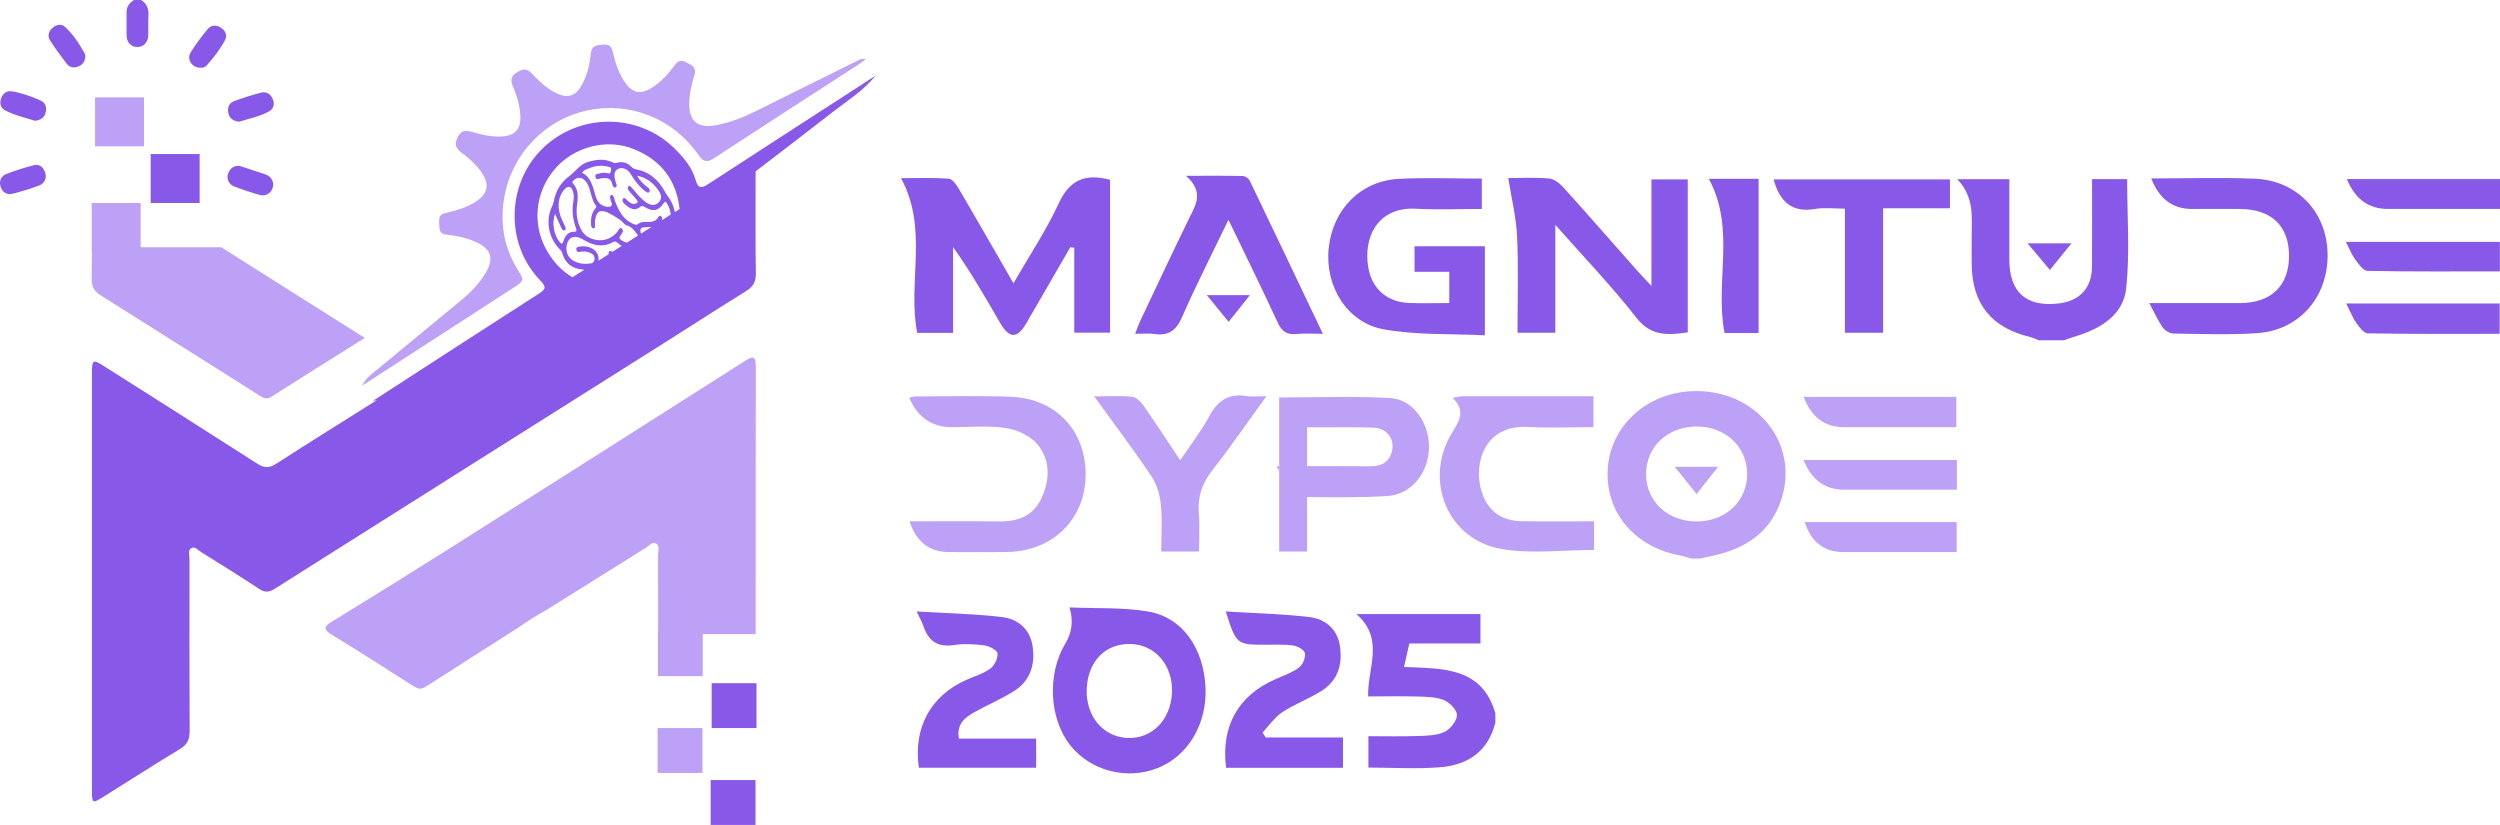 <?xml version="1.0" encoding="UTF-8"?>
<svg id="Layer_2" data-name="Layer 2" xmlns="http://www.w3.org/2000/svg" viewBox="0 0 988.79 326.28">
  <defs>
    <style>
      .cls-1 {
        fill: #bda1f6;
      }

      .cls-2 {
        fill: #8858e8;
      }
    </style>
  </defs>
  <g id="Layer_1-2" data-name="Layer 1">
    <g>
      <g>
        <path class="cls-1" d="M298.94,145.15c0-4.62-1.22-4.35-4.28-2.4-38.85,24.74-77.73,49.43-116.64,74.04-15.51,9.81-31.09,19.49-46.73,29.06-3.47,2.12-3.29,3.2,.02,5.23,10.79,6.62,21.48,13.42,32.15,20.26,1.69,1.08,3.02,1.5,4.86,.32,12.03-7.76,24.11-15.42,36.18-23.11,3.77-2.68,7.7-5.08,11.69-7.35,13.1-8.2,26.19-16.42,39.31-24.58,1.2-.75,2.4-2.41,3.83-1.71,1.85,.91,.94,3.11,.94,4.71,.02,10.02,.04,20.03,.04,30.05h-.09v17.74h17.74v-16.61h20.91c0-35.22,0-70.43,.07-105.65Z"/>
        <path class="cls-1" d="M39.81,116.81c20.75,13.01,41.43,26.16,62.16,39.21,1.58,.99,3.06,2.37,5.3,.94,11.97-7.65,24.02-15.14,37.01-23.3-13.85-8.75-26.63-16.8-39.39-24.87-5.78-3.66-11.56-7.32-17.34-10.99h-31.92v-17.51h-19.36v19.36h.07c-.01,3.52-.03,7.05-.08,10.57-.04,3.23,1.02,5.01,3.54,6.59Z"/>
        <rect class="cls-1" x="37.6" y="38.5" width="19.36" height="19.36"/>
        <rect class="cls-2" x="59.6" y="60.93" width="19.36" height="19.36"/>
        <rect class="cls-2" x="281.47" y="270.22" width="17.74" height="17.74"/>
        <rect class="cls-1" x="260.1" y="287.97" width="17.74" height="17.74"/>
        <rect class="cls-2" x="281.08" y="308.53" width="17.74" height="17.74"/>
        <path class="cls-1" d="M146.74,150.27c18.91-12.24,37.82-24.47,56.72-36.72,3.85-2.49,3.9-2.73,1.39-6.75-5.56-8.9-7.18-18.62-5.39-28.81,3.01-17.18,16.14-30.74,32.79-34.31,16.85-3.62,33.98,3.14,44.04,17.63,1.86,2.68,3.29,3.1,6.06,1.29,19.04-12.45,38.18-24.76,57.28-37.13,.95-.61,1.82-1.34,2.73-2.01-1.05-.31-1.74-.19-2.34,.11-11.42,5.65-22.84,11.31-34.25,16.99-7.5,3.73-14.87,7.8-23.33,9.09-6.52,1-9.86-1.84-9.84-8.48,.01-3.95,.94-7.78,2.07-11.5,.91-3.01-.97-3.81-2.94-4.88-2.01-1.09-3.44-1.03-4.95,1.06-2.62,3.64-5.65,6.96-9.62,9.25-3.87,2.23-6.93,1.61-9.58-1.99-2.72-3.69-4.16-7.95-5.12-12.33-.52-2.38-1.5-3.35-3.94-3.13-2.39,.22-4.47,.26-4.82,3.53-.47,4.34-1.44,8.63-3.63,12.5-2.55,4.53-5.74,5.41-10.39,2.99-3.63-1.89-6.58-4.64-9.31-7.58-2.03-2.18-3.66-1.9-5.95-.44-2.36,1.51-2.6,3.11-1.57,5.48,1.61,3.7,2.75,7.57,2.97,11.63,.29,5.31-2.13,7.94-7.42,8.23-4.09,.22-8.02-.74-11.87-1.85-2.62-.75-4.19-.5-5.53,2.19-1.37,2.76-.73,4.32,1.57,6.06,3.19,2.43,6.27,5.06,8.4,8.57,2.56,4.21,1.82,7.56-2.17,10.39-3.85,2.73-8.31,3.86-12.77,4.96-3.03,.74-2.24,3-2.25,4.96,0,1.85,.35,3.3,2.76,3.52,3.89,.37,7.72,1.24,11.35,2.77,6.35,2.67,7.7,6.73,4.11,12.57-2.43,3.95-5.6,7.31-9.14,10.25-10.85,9.03-21.84,17.92-32.68,26.97-2.49,2.08-5.34,3.86-6.83,7.12,1.13-.73,2.27-1.47,3.4-2.2Z"/>
        <path class="cls-2" d="M341.43,33.08c-20.46,13.23-40.94,26.43-61.34,39.75-2.58,1.68-3.98,1.76-4.89-1.44-1.5-5.27-4.9-9.29-8.76-12.99-14.53-13.97-37.96-13.64-52.27,.75-13.94,14.01-14.27,37.62-.46,51.8,2.48,2.55,2.12,3.47-.58,5.2-20.51,13.15-40.94,26.42-61.4,39.66-1.45,.94-2.89,1.87-4.34,2.81,.61-.12,1.2-.26,1.78-.43-13.34,8.38-26.72,16.71-39.97,25.26-2.75,1.78-4.76,1.67-7.47-.07-20.22-13-40.53-25.82-60.81-38.7-4.15-2.64-4.56-2.41-4.56,2.96,0,54.79,0,109.57,0,164.36,0,5.93,.07,5.95,4.76,3.01,10.04-6.29,20.02-12.69,30.14-18.83,2.75-1.67,3.77-3.62,3.75-7.03-.13-22.68-.08-45.36-.05-68.05,0-1.48-.78-3.48,.76-4.33,1.43-.79,2.64,.85,3.84,1.6,7.68,4.79,15.37,9.55,22.94,14.53,2.22,1.46,3.85,1.44,6.11,0,51.52-32.59,103.09-65.08,154.64-97.61,10.65-6.72,21.23-13.6,31.94-20.22,2.69-1.67,3.81-3.56,3.76-7.02-.2-12.91-.07-25.82-.1-38.73,0-.5,.03-1.01,.03-1.55,10.17-7.77,20.33-15.56,30.43-23.44,5.85-4.57,12.27-8.46,17.01-14.43-1.63,1.05-3.26,2.11-4.89,3.16Zm-122.16,33.97c7.61-9.06,20.78-12.48,31.63-8,10.85,4.48,16.68,12.49,17.89,23.64-.62,.39-1.24,.79-1.86,1.18-.42-2.17-1.36-4.36-2.83-6.33-.36-.49-.72-.99-1.01-1.54-2.83-5.25-6.63-8.09-11.22-8.95-.78-.15-1.47-.36-2.17-1.08-1.66-1.7-3.48-2.13-5.35-1.66-.62,.16-1.19,.34-1.9-.02-3.44-1.71-6.68-1.16-9.94-.23-3.08,.88-5,3.86-7.52,5.75-3.03,2.28-5.22,5.54-6.05,10.22-.1,.58-.37,1.1-.61,1.62-2.67,5.78-1.42,12.45,3.22,17.1,.28,.28,.56,.53,.69,.98,1.46,5.03,4.55,6.52,8.04,6.85,.28,.03,.53,.08,.75,.14-1.54,.98-3.08,1.96-4.62,2.94-4.02-2.37-7.18-5.71-9.71-9.85-6.29-10.3-5.36-23.3,2.57-32.75Zm22.62,32.39c-.45-.2-.92-.36-1.12,.3-.09,.29-.07,.55,0,.79-1.35,.86-2.69,1.71-4.04,2.57,.03-.31,.05-.63,.02-.96-.11-1.59-.85-2.72-1.95-3.46-2.03-1.37-4.08-1.48-6.12-1.03-.54,.12-.9,.49-.69,1.28,.18,.67,.63,.8,1.1,.71,1.44-.27,2.91-.31,4.38,.39,.8,.38,1.68,.87,1.68,2.23,0,1.24-.67,1.83-1.52,1.95-2.26,.3-4.56,.21-6.82-1.06-2.05-1.15-3.03-3.33-2.73-5.73,.33-2.6,1.9-4.07,4.02-3.67,.99,.19,1.95,.63,2.89,1.2,3.98,2.4,7.87,2.9,11.57,.75,.69-.4,1.19-.1,1.8,.46,.5,.45,1.01,.8,1.53,1.11-1.23,.78-2.45,1.56-3.67,2.34-.11-.05-.23-.1-.34-.15Zm-18.72-10.61c-.46-1.03-1.01-2.02-1.39-3.09-1.55-4.35-.9-8.44,1.7-11.08,1.49-1.51,2.89-.71,3.35,1.92,.19,1.09,.11,2.13-.07,3.14-.6,3.41-.25,6.84,.97,10.25,.4,1.13,.46,1.72-.65,1.7-2.11-.05-3.5,1.33-4.23,3.7-.43,1.39-.91,1.12-1.64,.18-2.19-2.81-2.97-7.5-1.68-10.98,.82,1.85,1.54,3.54,2.31,5.19,.35,.73,.8,1.79,1.55,1.26,.81-.57,.1-1.45-.23-2.19Zm10.59,.07c.05,.68,.21,1.34,.86,1.41,.68,.07,.74-.59,.7-1.27-.07-1.01,0-1.98,.22-2.9,.56-2.25,1.61-3,3.5-2.52,.16,.04,.33,.09,.49,.12,.97,.17,5.63,2.96,6.47,3.82,.55,.56,1.12,1.38,1.71,1.51,2.08,.46,3.37,2.25,4.65,4.09-1.48,.94-2.97,1.89-4.45,2.83-.73-.17-1.43-.49-2.13-.97-.79-.55-1.09-1.11-.34-1.87,.04-.04,.08-.09,.1-.15,.35-.74,1.36-1.39,.55-2.43-.87-1.12-1.28,.28-1.73,.86-2.96,3.86-7.91,4.72-12.16,2.06-2.65-1.66-4.51-6.78-4.1-11.33,.09-.97,.27-1.91,.34-2.88,.18-2.38,0-4.7-1.69-6.55-.53-.58-.42-.89,0-1.3,2.04-2.04,4.66-1.15,5.99,2.11,1.04,2.55,1.28,5.49,2.93,7.78,.51,.71-.2,1.07-.48,1.47-1.17,1.66-1.6,3.72-1.41,6.11Zm19.54,2.19c.07-.84,.53-1.13,1.1-1.17,1.09-.08,2.19-.07,3.28-.16-1.38,.88-2.75,1.75-4.13,2.63-.19-.39-.29-.81-.25-1.3Zm8.33-3.85c.25-.47,.51-1-.01-1.59-.51-.59-.93-.32-1.24,.22-1.12,1.95-2.87,1.93-4.63,1.9-1.2-.02-2.39,0-3.39,.83-.69,.58-1.49,.13-2.22-.19-3.42-1.49-5.44-4.86-6.91-8.93-.17-.47-.28-.97-.44-1.45-.2-.6-.52-1.05-1.03-.9-.53,.16-.53,.73-.4,1.35,.01,.07,.04,.14,.04,.21,.07,.95,1.06,2.09,.37,2.74-.67,.64-1.75,.4-2.69,.14-1.61-.44-2.75-1.76-3.44-3.73-.28-.81-.44-1.67-.69-2.5-.88-2.98-1.98-5.72-4.7-6.98,.74-1.27,1.83-1.41,2.77-1.8,2.43-1.01,4.98-1.33,7.66-.58,.42,.12,1.15,.11,1.02,1.09-.1,.74-.12,1.73-1.13,1.48-1.27-.32-2.52-.26-3.71,.11-.61,.19-1.65,.06-1.31,1.43,.3,1.23,1.09,.65,1.69,.57,.37-.05,.73-.19,1.11-.21,1.58-.07,3.2-.31,3.89,2.59,.16,.68,.64,1.37,1.29,1.04,.59-.3,.36-.95,.14-1.61-.96-2.92-.83-4.53,.39-5.43,1.58-1.17,4.05-.44,5.4,1.78,1.38,2.27,2.87,4.36,4.72,5.98,.48,.42,.98,.81,1.48,1.14,.49,.32,1.02,.46,1.26-.26,.26-.76-.21-1.18-.68-1.53-1.51-1.11-2.93-2.37-4.28-4.65,3.76,.78,6.64,2.81,8.89,6.48,.92,1.49,.74,3.19-.43,4.2-1.71,1.49-3.59,.92-5.41-.52-1.84-1.44-3.41-3.39-5-5.26-.47-.55-1-1.36-1.53-.55-.51,.77,.1,1.42,.58,1.98,.87,1.01,1.73,2.03,2.61,3,.87,.95,.6,1.4-.23,1.69-1.27,.45-2.36-.35-3.42-1.32-.55-.5-1.19-1.44-1.67-.43-.44,.93,.35,1.54,.9,2.07,2.04,1.95,4.11,2.66,6.09,.89,.6-.54,1.05-.23,1.64,.12,3.32,2.02,5.44,1.61,7.62-1.61,.6-.88,.85-.26,1.24,.33,.83,1.25,1.3,2.76,1.44,4.3-1.22,.77-2.44,1.55-3.65,2.32Z"/>
      </g>
      <g id="x1Ig6w">
        <g>
          <path class="cls-2" d="M55.85,.01c2.23,1.43,3.03,3.47,2.87,6.09-.17,2.68,.01,5.37-.11,8.05-.12,2.72-1.88,4.44-4.29,4.44-2.41,0-4.17-1.75-4.25-4.48-.09-3.16,.02-6.33,0-9.49,0-2.16,1.28-3.48,2.88-4.62,.96,0,1.93,0,2.89,.01Z"/>
          <path class="cls-2" d="M33.77,22.31c-.12,1.73-.91,3.13-2.51,3.87-1.71,.8-3.56,.66-4.74-.83-2.37-3-4.61-6.12-6.7-9.32-1.13-1.73-.6-3.56,.88-4.95,1.5-1.4,3.58-1.77,5-.47,3.32,3.05,5.76,6.86,7.94,10.81,.13,.23,.08,.56,.12,.88Z"/>
          <path class="cls-2" d="M79.21,26.8c-3.26-.01-5.47-3.36-3.81-6.05,2.01-3.25,4.33-6.32,6.77-9.26,1.37-1.65,3.43-1.7,5.23-.52,1.79,1.18,2.61,3.04,1.57,4.98-1.95,3.63-4.53,6.86-7.24,9.96-.61,.7-1.62,1-2.52,.89Z"/>
          <path class="cls-2" d="M13.87,47.79c-3.9-1.26-8.08-2.15-11.83-4.14-1.76-.93-2.31-2.79-1.58-4.78,.71-1.95,2.21-3.1,4.24-2.75,3.99,.69,7.83,2.03,11.5,3.71,2.02,.93,2.38,2.97,1.78,5-.55,1.88-2.09,2.65-4.09,2.95Z"/>
          <path class="cls-2" d="M94.5,48.16c-2.22-.34-3.72-1.26-4.17-3.32-.46-2.11,.15-4.03,2.21-4.81,3.5-1.32,7.09-2.44,10.71-3.38,2.11-.55,3.77,.51,4.64,2.53,.84,1.95,.35,3.88-1.38,4.83-3.8,2.1-8.1,2.93-12.02,4.15Z"/>
          <path class="cls-2" d="M3.7,76.79c-1.71-.14-3.13-1.3-3.59-3.4-.45-2.04,.46-3.82,2.26-4.52,3.65-1.42,7.4-2.63,11.2-3.57,1.97-.49,3.55,.85,4.22,2.72,.66,1.84,.3,3.61-1.38,4.9-.93,.71-11.07,3.92-12.72,3.87Z"/>
          <path class="cls-2" d="M108.09,72.88c-.05,2.86-2.51,4.97-5.15,4.27-3.5-.93-6.95-2.12-10.34-3.41-2.27-.87-3.23-3.35-2.23-5.48,1.01-2.14,2.74-3.18,5.17-2.41,3.1,.99,6.17,2.06,9.26,3.07,2.07,.67,3.1,2.11,3.28,3.96Z"/>
        </g>
      </g>
    </g>
    <g>
      <path class="cls-2" d="M806.35,134.58c-1.12-.43-2.2-1-3.36-1.28-15.35-3.67-22.94-13.05-23.15-28.71-.05-3.47,0-6.95-.01-10.42-.05-7.87,1.29-16-5.71-23.3h20.61c0,10.8-.03,21.39,0,31.97,.04,12.74,6.7,18.63,19.36,17.2,8.48-.96,13.25-6.06,13.33-14.58,.1-11.4,.02-22.8,.02-34.62h13.88c0,14.44,1.12,28.95-.37,43.18-1.09,10.41-9.9,15.87-19.67,18.87-1.72,.53-3.41,1.13-5.12,1.7h-9.82Z"/>
      <path class="cls-2" d="M423.35,97.74c-5.8,10.04-11.58,20.09-17.42,30.11-3.61,6.19-6.74,6.14-10.38-.16-5.8-10.04-11.57-20.1-18.59-29.96v33.92h-14.19c-3.91-19.82,4.57-41-6.4-61.18,6.51,0,12.71-.25,18.85,.19,1.44,.1,3.05,2.36,4,3.98,7.1,12.1,14.06,24.28,21.62,37.41,6.34-11.03,12.95-20.9,17.87-31.55,4.3-9.32,10.45-12.02,20.34-9.39v60.47h-14.16v-33.57l-1.54-.27Z"/>
      <path class="cls-2" d="M653.17,113.07v-42.12h14.37v60.51c-7.62,1.02-14.39,1.83-20.37-5.85-9.61-12.34-20.53-23.67-32.01-36.69v42.68h-14.96c0-12.83,.42-25.47-.16-38.07-.35-7.61-2.24-15.16-3.5-23.11,4.43,0,10.35-.33,16.2,.18,2.04,.18,4.29,2.06,5.8,3.74,9.87,10.93,19.55,22.02,29.31,33.05,1.31,1.48,2.7,2.9,5.31,5.69Z"/>
      <path class="cls-2" d="M573.19,107.51h-13.72v-10.1h27.82v35.21c-13.4-.67-26.97-.02-40-2.36-14.53-2.61-23.28-17.1-21.79-31.9,1.56-15.51,12.59-26.84,27.84-27.62,10.76-.56,21.57-.11,32.74-.11v12.01c-8.67,0-17.41,.38-26.1-.09-14.99-.81-21.02,11.23-18.73,23.63,1.51,8.18,7.53,13.28,15.85,13.63,5.25,.22,10.52,.04,16.11,.04v-12.34Z"/>
      <path class="cls-2" d="M850.85,70.57c14,0,27.48-.42,40.93,.11,16.78,.66,28.57,13.23,28.82,29.75,.25,17-11.12,30.22-27.91,31.34-10.98,.73-22.06,.31-33.08,.15-1.46-.02-3.38-1.22-4.26-2.46-1.85-2.62-3.15-5.63-5.26-9.58,8.11,0,15.31,0,22.52,0,4.49,0,8.99,.02,13.48,0,12.27-.08,19.3-6.94,19.26-18.75-.04-11.81-6.93-18.39-19.41-18.48-6.33-.05-12.67,0-19,0q-11.42,0-16.08-12.06Z"/>
      <path class="cls-2" d="M485.88,86.92c-6.64,13.79-12.86,25.96-18.34,38.45-2.33,5.3-5.32,7.59-11,6.72-2.19-.34-4.48-.06-7.56-.06,.79-2.04,1.32-3.65,2.04-5.17,6.38-13.48,12.69-27.01,19.26-40.4,2.65-5.39,6.07-10.47-1.21-16.93,8.83,0,15.66-.08,22.49,.09,.95,.02,2.32,1,2.75,1.89,9.55,19.83,19,39.71,28.91,60.52-4.15,0-7.36-.25-10.51,.07-3.84,.39-5.78-1.1-7.4-4.61-6.05-13.14-12.47-26.1-19.44-40.57Z"/>
      <path class="cls-2" d="M729.7,82.52c-4.39,0-8.12-.52-11.66,.1-9.27,1.62-14.11-2.78-16.55-11.66h69.74v11.4h-26.43v49.24h-15.1v-49.08Z"/>
      <path class="cls-2" d="M675.86,70.72h19.7v60.99h-13.46c-3.97-19.99,4.56-41.16-6.24-60.99Z"/>
      <path class="cls-2" d="M988.74,107.34c-17.76,0-35.06,.13-52.35-.2-1.67-.03-3.54-2.71-4.85-4.49-1.41-1.91-2.28-4.23-3.7-6.98h60.9v11.68Z"/>
      <path class="cls-2" d="M928.24,70.82h60.55v11.82h-32.7c-3.89,0-7.77,0-11.66,0q-11.41,0-16.19-11.82Z"/>
      <path class="cls-2" d="M927.95,120.02h60.71v12.01c-17.48,0-34.8,.11-52.11-.18-1.56-.03-3.37-2.36-4.53-4.01-1.49-2.12-2.45-4.62-4.07-7.82Z"/>
      <path class="cls-2" d="M485.94,127.28c-3.02-3.7-5.54-6.78-8.63-10.56h17.05c-2.86,3.59-5.31,6.67-8.41,10.56Z"/>
      <path class="cls-2" d="M801.94,96.25h17.35c-3.14,3.88-5.6,6.92-8.51,10.52-2.83-3.37-5.35-6.37-8.84-10.52Z"/>
    </g>
    <g>
      <path class="cls-2" d="M591.44,285.77c-2.75,11.23-10.69,16.72-21.45,17.65-9.47,.82-19.07,.17-28.76,.17v-12.42c6.74,0,13.03,.16,19.31-.06,3.63-.13,7.56-.16,10.74-1.6,2.3-1.04,4.83-4.23,4.97-6.59,.12-1.95-2.75-4.99-4.97-5.94-3.05-1.31-6.74-1.37-10.17-1.48-6.5-.2-13.01-.06-19.98-.06-.39-11.23,6.74-22.52-4.64-32.57h49.06v11.64h-28.15c-.69,3.09-1.29,5.77-2.08,9.29,15.07,.67,30.77-.16,36.12,18.3v3.68Z"/>
      <path class="cls-2" d="M423,240.25c10.65,.47,21.13-.11,31.2,1.63,13.46,2.33,21.78,14.37,22.59,29.8,.76,14.46-6.86,27.37-18.96,32.12-12.17,4.78-26.36,1.12-34.41-8.88-8.47-10.52-9.36-28.33-2.04-40.43q3.99-6.59,1.62-14.24Zm6.82,32.24c-.43,10.7,6.41,18.93,16.09,19.39,9.67,.46,17.18-7.18,17.63-17.93,.45-10.66-6.48-18.9-16.17-19.24-10.07-.36-17.11,6.78-17.55,17.79Z"/>
      <path class="cls-2" d="M409.81,292.11v11.53h-46.39c-2.25-15.83,4.67-28.52,18.88-34.78,3.17-1.4,6.64-2.41,9.38-4.41,1.65-1.21,3.03-4.07,2.86-6.03-.11-1.24-3.23-2.9-5.16-3.15-4.03-.52-8.24-.74-12.23-.14-6.4,.95-9.96-1.67-11.9-7.46-.5-1.49-1.31-2.87-2.69-5.83,12.02,.73,22.96,.93,33.78,2.23,6.18,.74,11,4.62,12.05,11.39,1.16,7.48-.91,13.95-7.6,18.05-5.03,3.09-10.51,5.43-15.67,8.34-3.62,2.04-6.84,4.58-5.85,10.28h30.54Z"/>
      <path class="cls-2" d="M484.82,241.85c11.37,.7,22.33,.92,33.15,2.23,6.19,.75,10.95,4.66,11.99,11.44,1.11,7.23-.8,13.61-7.17,17.67-4.97,3.17-10.67,5.22-15.58,8.46-3.06,2.02-5.27,5.34-7.86,8.08,.42,.65,.84,1.31,1.27,1.96h30.55v11.98h-46.24c-2.07-16.47,4.78-28.6,19.57-35.06,3.17-1.39,6.55-2.56,9.28-4.58,1.48-1.09,2.61-3.89,2.34-5.68-.19-1.26-2.9-2.8-4.65-3.05-3.62-.51-7.34-.29-11.02-.3-11.34-.02-11.48-.12-15.65-13.16Z"/>
    </g>
    <g>
      <path class="cls-1" d="M668.81,220.9c-1.34-.39-2.66-.92-4.02-1.16-18.28-3.21-30.05-17.22-28.89-34.46,1.13-16.82,15.27-29.8,33.29-30.56,25.19-1.06,42.91,20.57,35.22,43.24-4.2,12.37-13.66,18.82-25.99,21.61-1.97,.45-3.94,.89-5.92,1.33h-3.68Zm2.17-52.21c-11.45,.04-19.96,8.08-19.93,18.85,.03,10.79,8.53,18.72,20.04,18.71,11.45-.02,19.96-8.05,19.94-18.82-.02-10.74-8.61-18.78-20.04-18.74Z"/>
      <path class="cls-1" d="M359.74,206.2c11.95,0,23.73-.1,35.5,.04,7.35,.08,13.4-2.17,16.64-9.1,3.43-7.33,3.65-15.16-1.57-21.41-2.79-3.33-7.93-5.75-12.34-6.42-6.99-1.07-14.26-.34-21.41-.35q-11.95-.01-16.92-11.62c.74-.2,1.42-.54,2.09-.54,12.67-.01,25.34-.34,37.99,.13,18.04,.66,30,13.63,29.66,31.43-.33,17.1-13.04,29.57-30.73,29.95-7.76,.17-15.53,.04-23.29,.05q-11.64,0-15.61-12.15Z"/>
      <path class="cls-1" d="M630.48,206.19v11.32c-12.33,0-24.78,1.67-36.6-.37-21.27-3.66-30.93-27.08-19.73-45.72,2.9-4.82,5.84-8.7,.39-14.09,1.94-.31,2.87-.58,3.81-.59,17.16-.03,34.32-.02,51.88-.02v12.23c-8.6,0-17.33,.39-26.02-.08-17.24-.93-21.52,14.73-18.27,25.37,2.36,7.72,7.68,11.77,15.9,11.91,9.37,.16,18.74,.04,28.62,.04Z"/>
      <path class="cls-1" d="M474.24,218.13h-14.93c0-6.28,.43-12.4-.16-18.41-.37-3.82-1.5-7.99-3.6-11.13-7-10.44-14.6-20.49-22.78-31.82,5.91,0,10.53-.31,15.08,.17,1.61,.17,3.39,2,4.45,3.52,4.79,6.85,9.34,13.85,14.51,21.58,4.15-6.2,8.38-11.63,11.59-17.6,3.32-6.17,7.73-8.91,14.67-7.78,2.08,.34,4.26,.05,7.82,.05-7.68,10.58-14.22,20.13-21.35,29.22-4.02,5.12-5.91,10.37-5.38,16.85,.41,5.02,.08,10.11,.08,15.34Z"/>
      <path class="cls-1" d="M549.88,157.45c-10.92-.65-21.9-.45-32.91-.32-3.67,.05-7.34,.09-11.02,.09v60.91h11.02v-21.54c10.67,.11,21.38,.28,32-.43,9.43-.63,16.11-9.31,16.21-19.29,.1-9.62-6.28-18.89-15.3-19.42Zm.41,21.87c-1.47,4.22-4.75,5.12-8.77,5.1-8.06-.06-16.1-.05-24.55-.05v-15.39c1.33,.05,2.87,.05,4.73,.05,7.16,.01,14.33-.15,21.48,.11,5.72,.2,8.9,5.05,7.11,10.18Z"/>
      <path class="cls-1" d="M505.95,184.38v2c-.32-.63-.66-1.3-1.03-2h1.03Z"/>
      <path class="cls-1" d="M773.99,181.95v11.73h-17.11c-9.17,0-18.35,0-27.52,0q-11.36,0-15.99-11.73h60.62Z"/>
      <path class="cls-1" d="M713.4,156.98h60.37v11.98c-2.88,0-5.87,0-8.85,0-11.86,0-23.73,0-35.59,0q-11.51,0-15.93-11.98Z"/>
      <path class="cls-1" d="M773.9,206.49v11.87c-8.87,0-17.59,0-26.31,0-6.13,0-12.27,0-18.4,0q-11.55,0-15.4-11.87h60.1Z"/>
      <path class="cls-1" d="M671.04,195.39c-3.1-3.86-5.58-6.94-8.65-10.76h17.12c-2.94,3.73-5.46,6.93-8.47,10.76Z"/>
      <path class="cls-1" d="M516.97,156.99v.14c-3.67,.05-7.34,.09-11.02,.09l11.02-.22Z"/>
    </g>
  </g>
</svg>